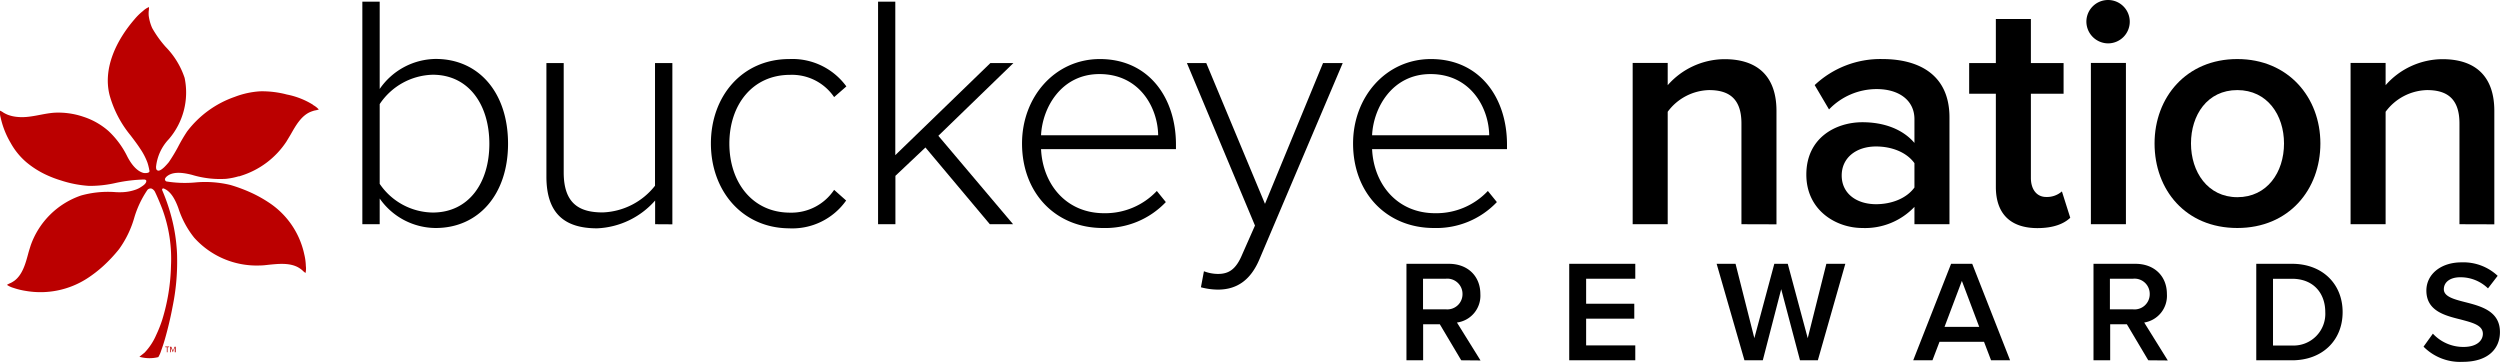 <svg xmlns="http://www.w3.org/2000/svg" viewBox="0 0 449.57 65.1"><defs><style>.cls-1{fill:#b00;}</style></defs><title>BNR Logo Horizontal Color Black</title><g id="Layer_2" data-name="Layer 2"><g id="Layer_1-2" data-name="Layer 1"><path d="M65.16,40.32V.3h3.12V16a12.38,12.38,0,0,1,10.08-5.4c7.74,0,13,6.06,13,15.24S86,41,78.36,41A12.35,12.35,0,0,1,68.28,35.7v4.62Zm12.66-2.1C84.3,38.22,88,32.88,88,25.86S84.3,13.44,77.82,13.44a11.81,11.81,0,0,0-9.54,5.28V33.06A11.71,11.71,0,0,0,77.82,38.22Z"></path><path d="M117.81,40.32V36.06a14.7,14.7,0,0,1-10.44,5c-5.94,0-9.11-2.76-9.11-9.3V11.34h3.11V31c0,5.64,2.83,7.2,7,7.2a12.53,12.53,0,0,0,9.42-4.8V11.34h3.12v29Z"></path><path d="M127.84,25.8c0-8.46,5.58-15.18,14.1-15.18a12,12,0,0,1,10.26,4.92L150,17.46a9.17,9.17,0,0,0-7.92-4c-6.78,0-10.92,5.4-10.92,12.36s4.14,12.42,10.92,12.42A9.23,9.23,0,0,0,150,34.14l2.16,1.92a11.85,11.85,0,0,1-10.26,5C133.42,41,127.84,34.26,127.84,25.8Z"></path><path d="M178,40.32l-11.58-13.8-5.4,5.1v8.7h-3.12V.3H161V27.9l17.1-16.56h4.14l-13.5,13.08,13.44,15.9Z"></path><path d="M183.79,25.8c0-8.4,5.94-15.18,14-15.18,8.82,0,13.68,7,13.68,15.36v.84H187.21c.3,6.3,4.5,11.52,11.34,11.52a12.73,12.73,0,0,0,9.48-4l1.62,2A15,15,0,0,1,198.31,41C189.85,41,183.79,34.74,183.79,25.8Zm13.92-12.48c-6.84,0-10.26,6-10.5,11h21.06C208.21,19.44,205,13.32,197.71,13.32Z"></path><path d="M216.5,48.78a7.23,7.23,0,0,0,2.52.48c1.92,0,3.24-.78,4.38-3.54l2.28-5.16L213.44,11.34h3.48l10.56,25.32,10.44-25.32h3.54l-15,35.34c-1.56,3.66-4,5.4-7.44,5.4a12.16,12.16,0,0,1-3.06-.42Z"></path><path d="M243.32,25.8c0-8.4,5.94-15.18,14-15.18,8.82,0,13.68,7,13.68,15.36v.84H246.74c.3,6.3,4.5,11.52,11.34,11.52a12.73,12.73,0,0,0,9.48-4l1.62,2A15,15,0,0,1,257.84,41C249.38,41,243.32,34.74,243.32,25.8Zm13.92-12.48c-6.84,0-10.26,6-10.5,11H267.8C267.74,19.44,264.5,13.32,257.24,13.32Z"></path><path d="M313.16,40.32V22.2c0-4.5-2.28-6-5.82-6a9.54,9.54,0,0,0-7.44,3.9V40.32h-6.3v-29h6.3v4a13.71,13.71,0,0,1,10.2-4.68c6.24,0,9.36,3.36,9.36,9.3v20.4Z"></path><path d="M344.27,40.32V37.2A12.23,12.23,0,0,1,334.91,41c-4.74,0-10.08-3.18-10.08-9.6,0-6.66,5.34-9.42,10.08-9.42,3.9,0,7.26,1.26,9.36,3.72V21.42c0-3.36-2.76-5.4-6.78-5.4a11.87,11.87,0,0,0-8.58,3.66l-2.58-4.38a17.23,17.23,0,0,1,12.18-4.68c6.42,0,12.06,2.7,12.06,10.5v19.2Zm0-6.6V29.34c-1.44-2-4.14-3-6.9-3-3.54,0-6.18,2-6.18,5.22s2.64,5.16,6.18,5.16C340.13,36.72,342.83,35.7,344.27,33.72Z"></path><path d="M358.91,33.6V16.86h-4.8V11.34h4.8V3.42h6.3v7.92h5.88v5.52h-5.88V32c0,2,1,3.42,2.76,3.42a4.07,4.07,0,0,0,2.82-1l1.5,4.74c-1.14,1.08-3,1.86-5.94,1.86C361.49,41,358.91,38.4,358.91,33.6Z"></path><path d="M375.19,3.9a3.9,3.9,0,1,1,3.9,3.9A3.93,3.93,0,0,1,375.19,3.9ZM376,40.32v-29h6.3v29Z"></path><path d="M387.45,25.8c0-8.28,5.7-15.18,14.88-15.18s14.94,6.9,14.94,15.18S411.63,41,402.33,41,387.45,34.14,387.45,25.8Zm23.28,0c0-5.1-3-9.6-8.4-9.6S394,20.7,394,25.8s3,9.66,8.34,9.66S410.73,31,410.73,25.8Z"></path><path d="M442.28,40.32V22.2c0-4.5-2.28-6-5.82-6A9.54,9.54,0,0,0,429,20.1V40.32h-6.3v-29H429v4a13.71,13.71,0,0,1,10.2-4.68c6.24,0,9.35,3.36,9.35,9.3v20.4Z"></path><path class="cls-1" d="M56.27,18.83A13.92,13.92,0,0,0,51.6,17a17.44,17.44,0,0,0-4.82-.58,15.26,15.26,0,0,0-4.57,1,18.25,18.25,0,0,0-8.57,6.23A30,30,0,0,0,32,26.45a30,30,0,0,1-1.64,2.71,11.94,11.94,0,0,1-.83.91c-.27.25-.81.72-1.15.6s-.3-.43-.32-.66a8.5,8.5,0,0,1,2.31-5,12.86,12.86,0,0,0,2.83-11,14.47,14.47,0,0,0-3.39-5.56,19.37,19.37,0,0,1-2.44-3.4,7.85,7.85,0,0,1-.63-2.26,6.6,6.6,0,0,1,0-.77,3.83,3.83,0,0,0,.05-.75,3.53,3.53,0,0,0-1.07.7,10.47,10.47,0,0,0-1.54,1.51C21,7.16,18.46,12.21,19.71,17.12a19.64,19.64,0,0,0,3.78,7.24c.59.78,1.19,1.56,1.72,2.38a11.57,11.57,0,0,1,1.3,2.49c.08.24.15.49.21.74l.09.38c0,.18.16.43,0,.6s-.66.21-1,.15c-1-.26-2-1.2-2.9-2.92a15.77,15.77,0,0,0-3.39-4.61A12.83,12.83,0,0,0,15,21a13.93,13.93,0,0,0-5.24-.73c-2.25.16-4.41,1-6.69.75a6.33,6.33,0,0,1-1.72-.4,6.53,6.53,0,0,1-.7-.35A3.1,3.1,0,0,0,0,19.9a3.38,3.38,0,0,0,.12,1.26A15.42,15.42,0,0,0,1.9,25.67a12.53,12.53,0,0,0,2.85,3.51,16.31,16.31,0,0,0,3.74,2.34,19.51,19.51,0,0,0,2.41.91,20.44,20.44,0,0,0,5.14,1,20.86,20.86,0,0,0,4.85-.55,27.73,27.73,0,0,1,5-.6c.18,0,.41.06.42.26,0,.53-.71.93-1.1,1.18a4.18,4.18,0,0,1-.8.38,8.06,8.06,0,0,1-2.18.45,11.83,11.83,0,0,1-1.46,0,17.85,17.85,0,0,0-6.2.61,14.59,14.59,0,0,0-9.06,9c-.16.52-.32,1-.46,1.54-.45,1.67-1,3.68-2.44,4.77a5.72,5.72,0,0,1-.67.41,3.72,3.72,0,0,0-.69.35,4.23,4.23,0,0,0,1.2.55,12.72,12.72,0,0,0,2.17.53A15.5,15.5,0,0,0,15.78,50a22.55,22.55,0,0,0,2.73-2.11,26.63,26.63,0,0,0,2.91-3.1A18.31,18.31,0,0,0,24.19,39a17.94,17.94,0,0,1,2.31-4.83.73.73,0,0,1,.8-.24,1.35,1.35,0,0,1,.63.7c.53,1.09,1.16,2.7,1.24,2.91a25.78,25.78,0,0,1,1.58,10.21,35.58,35.58,0,0,1-1.6,9.83,23,23,0,0,1-1.07,2.68A10.75,10.75,0,0,1,26,63.41c-.07.07-.93.74-.93.75v0a6.68,6.68,0,0,0,3.4.06A5.6,5.6,0,0,0,29,63c.25-.69.48-1.39.68-2.1.54-1.9,1-3.84,1.36-5.77a40,40,0,0,0,.81-8.8c0-.94-.08-1.87-.18-2.81a30.61,30.61,0,0,0-.88-4.64,33.91,33.91,0,0,0-1.64-4.72c0-.22.06-.22.13-.26s.2,0,.33.07c1,.47,1.79,1.6,2.46,3.44a16.63,16.63,0,0,0,2.85,5.33,15.09,15.09,0,0,0,11.8,5c.55,0,1.09-.07,1.62-.13,1.73-.17,3.82-.4,5.38.53a5,5,0,0,1,.64.46,3.86,3.86,0,0,0,.58.49A3.55,3.55,0,0,0,55,47.83a10,10,0,0,0-.29-2.12,14.83,14.83,0,0,0-6.25-9.21,23.42,23.42,0,0,0-3-1.71,28.13,28.13,0,0,0-4-1.52A19.33,19.33,0,0,0,35,32.82a20.81,20.81,0,0,1-5.07-.19.41.41,0,0,1-.26-.32c-.05-.17.12-.38.25-.52.9-.82,2.37-.93,4.63-.34a17.38,17.38,0,0,0,6.1.71,12.52,12.52,0,0,0,2.24-.45l.13,0,.21-.07a15.21,15.21,0,0,0,8.25-6.14c.28-.46.56-.92.83-1.38.85-1.5,1.86-3.31,3.53-4a6,6,0,0,1,.75-.25,4.44,4.44,0,0,0,.74-.18,3.72,3.72,0,0,0-1-.79"></path><path class="cls-1" d="M30.42,62.44v-.12h-.71v.12H30v.91h.13v-.91Zm1.18.91v-1h-.2l-.3.75-.3-.75h-.21v1h.13v-.86l.36.86h0l.35-.86v.86Z"></path><path d="M262.77,64.79l-3.85-6.48h-3v6.48h-3V47.44h7.62c3.43,0,5.67,2.24,5.67,5.44A4.86,4.86,0,0,1,262,58l4.24,6.82ZM263,52.88a2.74,2.74,0,0,0-3-2.76H255.9v5.51h4.16A2.73,2.73,0,0,0,263,52.88Z"></path><path d="M282.19,64.79V47.44h11.88v2.68h-8.84v4.5h8.66V57.3h-8.66v4.81h8.84v2.68Z"></path><path d="M323.69,64.79,320.31,52,317,64.79H313.7l-5-17.35h3.4l3.38,13.37,3.59-13.37h2.42l3.59,13.37,3.35-13.37h3.41l-4.94,17.35Z"></path><path d="M358.05,64.79l-1.27-3.33h-8l-1.27,3.33h-3.46l6.81-17.35h3.8l6.81,17.35ZM352.8,50.51l-3.12,8.27h6.24Z"></path><path d="M386.32,64.79l-3.85-6.48h-3v6.48h-3V47.44H384c3.44,0,5.67,2.24,5.67,5.44A4.86,4.86,0,0,1,385.59,58l4.24,6.82Zm.26-11.91a2.73,2.73,0,0,0-3-2.76h-4.16v5.51h4.16A2.73,2.73,0,0,0,386.58,52.88Z"></path><path d="M405.74,64.79V47.44h6.45c5.41,0,9.08,3.59,9.08,8.69s-3.67,8.66-9.08,8.66Zm12.41-8.66c0-3.36-2.08-6-6-6h-3.4v12h3.4A5.7,5.7,0,0,0,418.15,56.13Z"></path><path d="M435.82,62.34,437.5,60A7.47,7.47,0,0,0,443,62.39c2.5,0,3.49-1.22,3.49-2.36,0-1.56-1.85-2-4-2.58-2.83-.7-6.16-1.53-6.16-5.2,0-2.86,2.52-5.07,6.32-5.07a9,9,0,0,1,6.5,2.42l-1.74,2.26a7.07,7.07,0,0,0-5-2c-1.79,0-2.94.86-2.94,2.16s1.77,1.79,3.82,2.31c2.86.73,6.27,1.61,6.27,5.38,0,2.89-2,5.36-6.71,5.36A9.25,9.25,0,0,1,435.82,62.34Z"></path></g></g></svg>